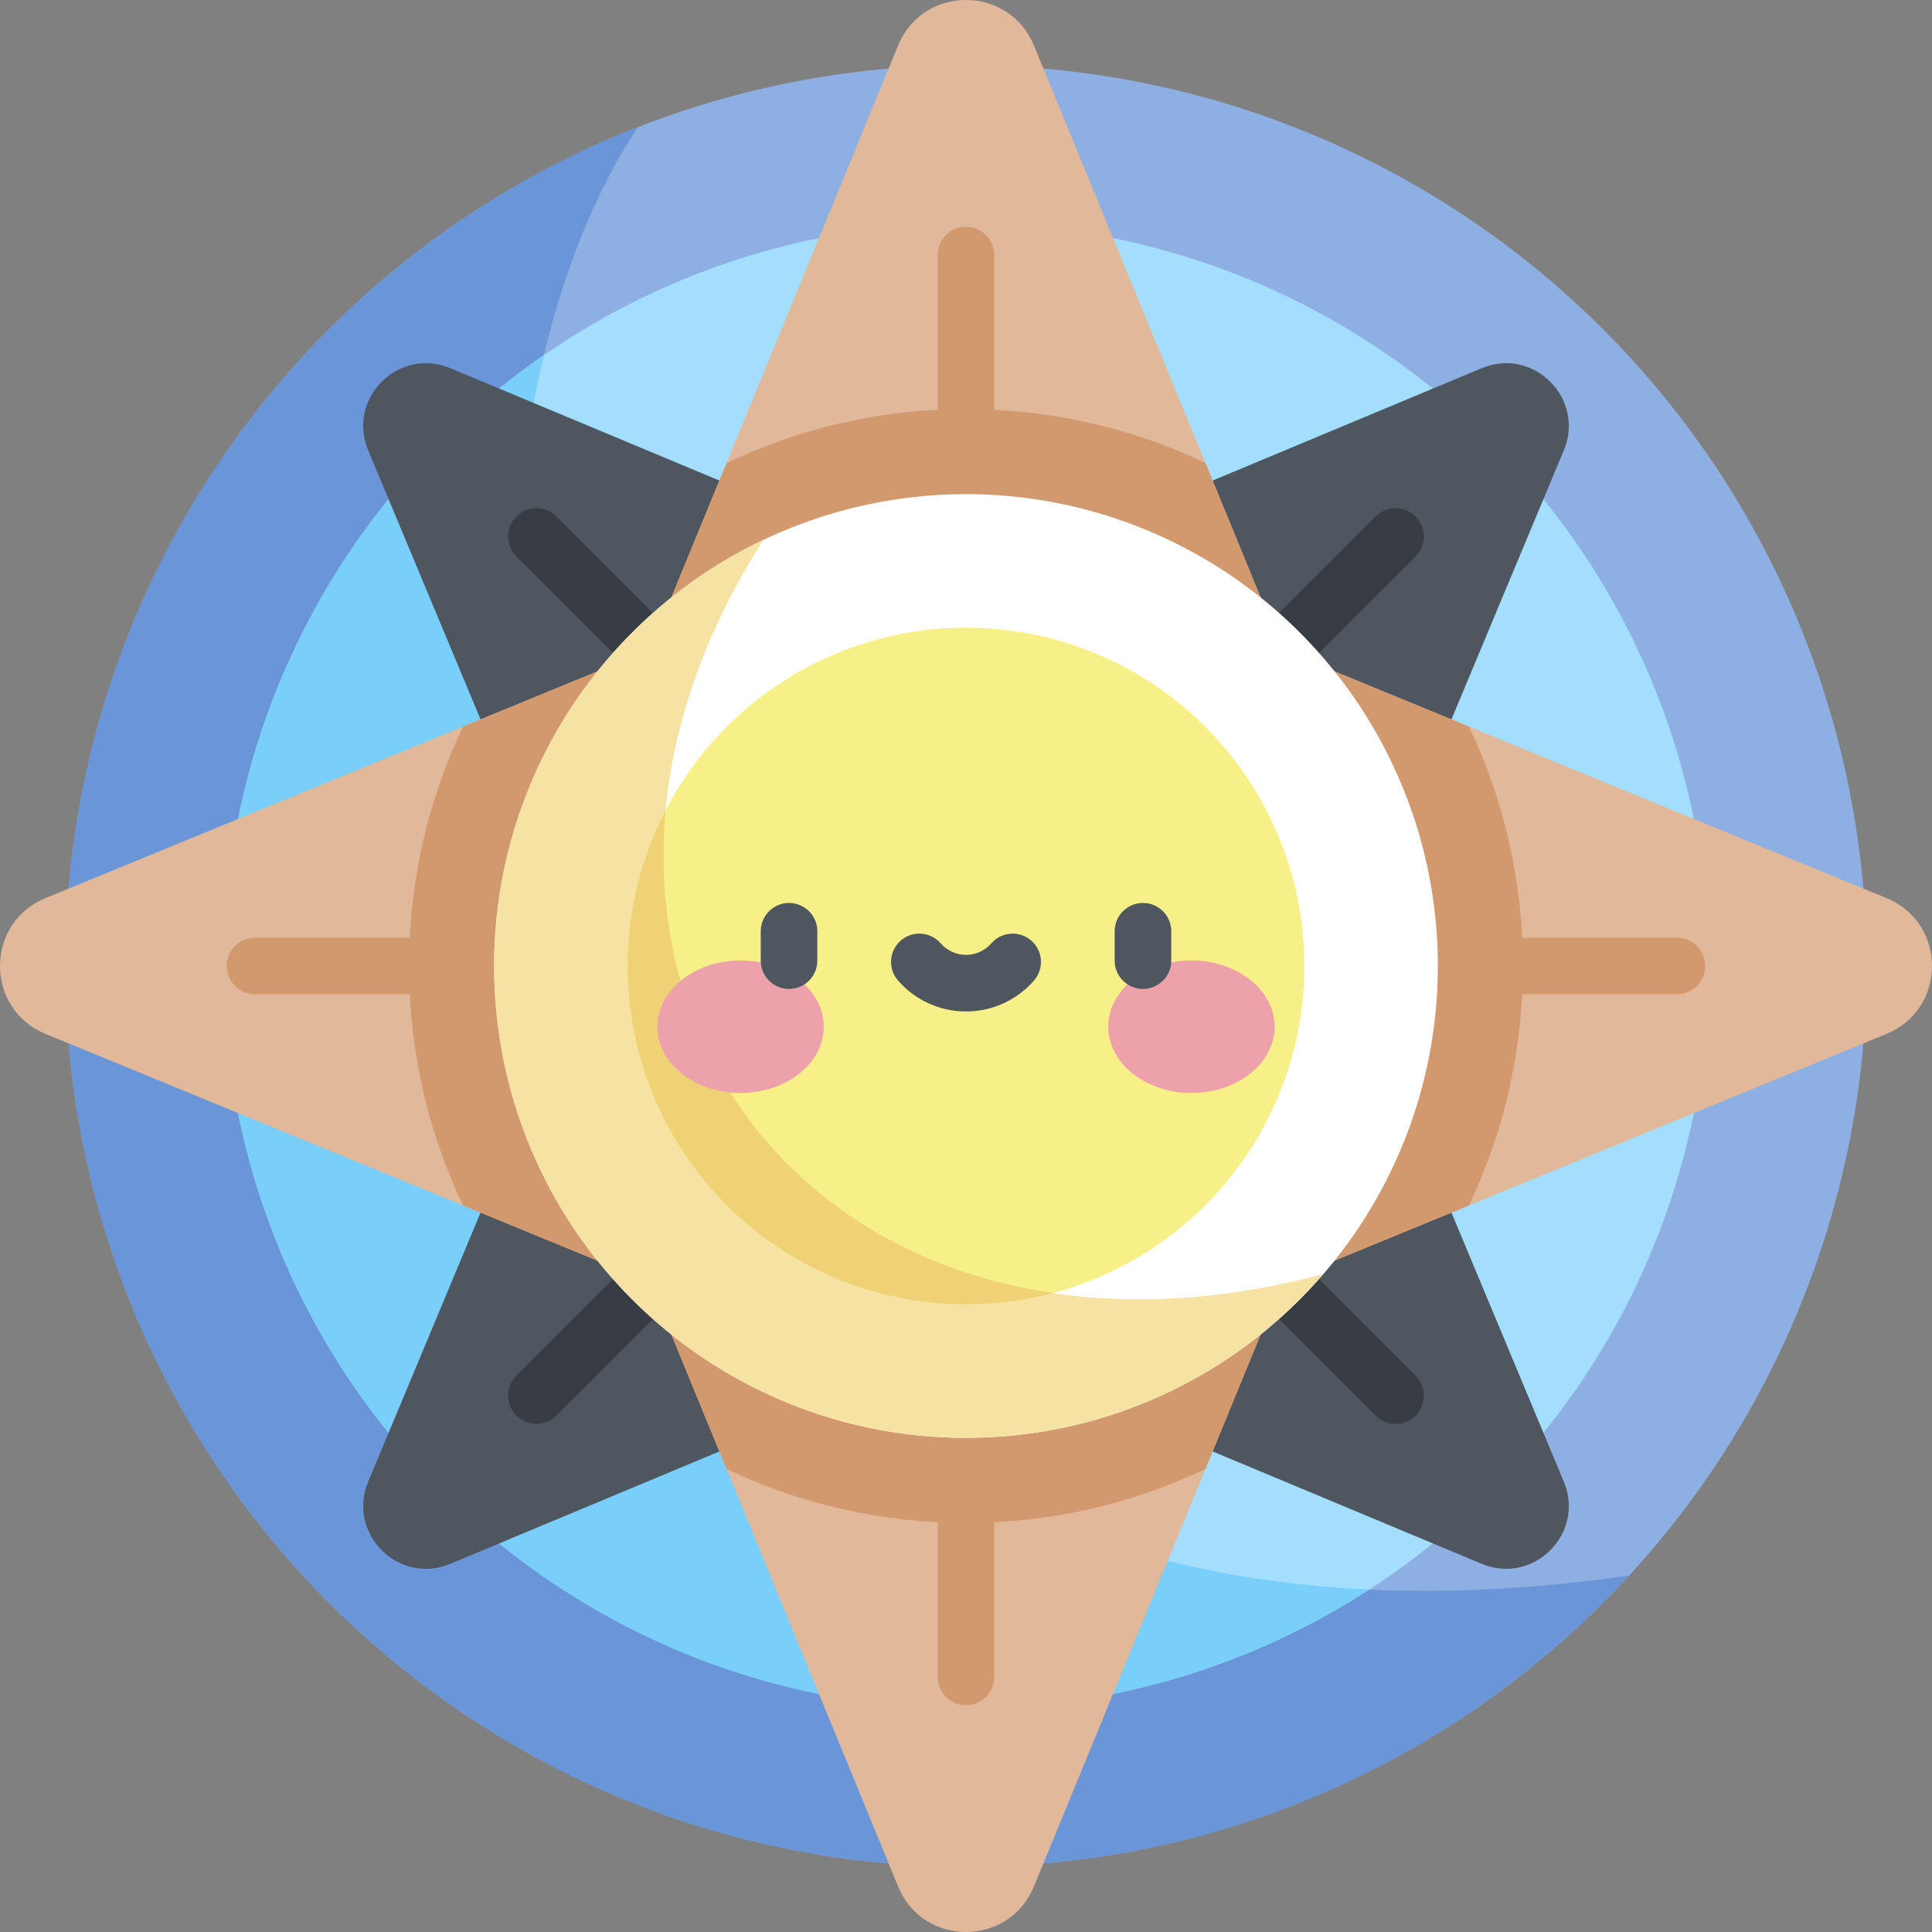 <svg id="Capa_1" enable-background="new 0 0 512 512" height="512" viewBox="0 0 512 512" width="512" xmlns="http://www.w3.org/2000/svg"><rect x="0" y="0" width="512" height="512" fill="#808080" stroke="none"/><circle cx="256" cy="256" fill="#8eafe2" r="238.703"/><path d="m169.118 33.609c-88.869 34.745-151.821 121.213-151.821 222.391 0 131.832 106.871 238.703 238.703 238.703 69.522 0 132.093-29.73 175.719-77.159-300.387 43.432-336.512-272.958-262.601-383.935z" fill="#6a96d7"/><circle cx="256" cy="256" fill="#a3defe" r="196.781"/><path d="m59.219 256c0 108.679 88.102 196.781 196.781 196.781 39.397 0 76.085-11.585 106.858-31.524-198.786-9.216-248.165-204.497-218.713-327.161-51.309 35.515-84.926 94.779-84.926 161.904z" fill="#7acefa"/><path d="m352.247 268.217 62.177-148.866c5.734-13.728-8.047-27.509-21.775-21.775l-148.866 62.177z" fill="#4e5660"/><path d="m268.217 159.753-148.866-62.177c-13.728-5.734-27.509 8.047-21.775 21.775l62.177 148.866z" fill="#4e5660"/><path d="m159.753 243.783-62.177 148.866c-5.734 13.728 8.047 27.509 21.775 21.775l148.866-62.177z" fill="#4e5660"/><path d="m243.783 352.247 148.866 62.177c13.728 5.734 27.509-8.047 21.775-21.775l-62.177-148.866z" fill="#4e5660"/><path d="m167.592 175.092c-1.919 0-3.839-.732-5.303-2.197l-25.422-25.422c-2.929-2.929-2.929-7.678 0-10.606 2.929-2.929 7.678-2.929 10.606 0l25.422 25.422c2.929 2.929 2.929 7.678 0 10.606-1.464 1.464-3.384 2.197-5.303 2.197z" fill="#383c43"/><path d="m142.17 377.33c-1.919 0-3.839-.732-5.303-2.197-2.929-2.929-2.929-7.678 0-10.606l25.422-25.422c2.929-2.929 7.678-2.929 10.606 0 2.929 2.929 2.929 7.678 0 10.606l-25.422 25.422c-1.464 1.465-3.384 2.197-5.303 2.197z" fill="#383c43"/><path d="m369.83 377.33c-1.92 0-3.839-.732-5.303-2.197l-25.422-25.422c-2.929-2.929-2.929-7.678 0-10.606 2.929-2.929 7.678-2.929 10.606 0l25.422 25.422c2.929 2.929 2.929 7.678 0 10.606-1.464 1.465-3.383 2.197-5.303 2.197z" fill="#383c43"/><path d="m344.408 175.092c-1.919 0-3.839-.732-5.303-2.197-2.929-2.929-2.929-7.678 0-10.606l25.422-25.422c2.929-2.929 7.678-2.929 10.606 0 2.929 2.929 2.929 7.678 0 10.606l-25.422 25.422c-1.464 1.464-3.383 2.197-5.303 2.197z" fill="#383c43"/><path d="m345.666 186.534-71.665-174.467c-6.609-16.089-29.394-16.089-36.003 0l-71.665 174.467z" fill="#e1b89a"/><path d="m192.55 122.711-26.216 63.823h179.332l-26.216-63.823c-19.222-9.167-40.735-14.303-63.45-14.303s-44.228 5.136-63.45 14.303z" fill="#d2996f"/><path d="m186.534 166.334-174.467 71.665c-16.089 6.609-16.089 29.394 0 36.003l174.467 71.665z" fill="#e1b89a"/><path d="m108.407 256c0 22.715 5.137 44.228 14.303 63.45l63.823 26.216v-179.332l-63.823 26.216c-9.166 19.222-14.303 40.735-14.303 63.45z" fill="#d2996f"/><path d="m166.334 325.466 71.665 174.467c6.609 16.089 29.394 16.089 36.003 0l71.665-174.467z" fill="#e1b89a"/><path d="m192.55 389.289c19.222 9.167 40.735 14.303 63.45 14.303s44.228-5.137 63.45-14.303l26.216-63.823h-179.332z" fill="#d2996f"/><path d="m325.466 345.666 174.467-71.665c16.089-6.609 16.089-29.394 0-36.003l-174.467-71.665z" fill="#e1b89a"/><g fill="#d2996f"><path d="m325.466 345.666 63.823-26.216c9.167-19.222 14.303-40.735 14.303-63.45s-5.137-44.228-14.303-63.45l-63.823-26.216z"/><path d="m256 138.458c-4.142 0-7.5-3.358-7.5-7.5v-63.367c0-4.142 3.358-7.5 7.5-7.5s7.5 3.358 7.5 7.5v63.368c0 4.142-3.358 7.499-7.5 7.499z"/><path d="m130.958 263.5h-63.367c-4.142 0-7.5-3.358-7.5-7.5s3.358-7.5 7.5-7.5h63.368c4.142 0 7.5 3.358 7.5 7.5-.001 4.142-3.358 7.5-7.501 7.5z"/><path d="m256 451.909c-4.142 0-7.5-3.358-7.5-7.5v-63.368c0-4.142 3.358-7.5 7.5-7.5s7.5 3.358 7.5 7.5v63.368c0 4.142-3.358 7.5-7.5 7.5z"/><path d="m444.409 263.5h-63.368c-4.142 0-7.5-3.358-7.5-7.5s3.358-7.5 7.5-7.5h63.368c4.142 0 7.5 3.358 7.5 7.5s-3.358 7.5-7.5 7.5z"/></g><circle cx="256" cy="256" fill="#fff" r="125.042"/><path d="m350.64 337.672c-137.153 36.268-220.347-82.185-148.32-194.623-42.193 20.089-71.361 63.108-71.361 112.951 0 69.059 55.982 125.042 125.041 125.042 37.83 0 71.71-16.824 94.64-43.37z" fill="#f6e3a3"/><circle cx="256" cy="256" fill="#f7ef87" r="89.666"/><path d="m176.408 214.721c-6.423 12.359-10.074 26.389-10.074 41.279 0 49.521 40.145 89.666 89.666 89.666 7.951 0 15.656-1.047 22.996-2.99-67.253-9.959-108.559-63.904-102.588-127.955z" fill="#efd176"/><ellipse cx="196.255" cy="272.089" fill="#eda1ab" rx="22.045" ry="17.555"/><ellipse cx="315.745" cy="272.089" fill="#eda1ab" rx="22.045" ry="17.555"/><path d="m209.103 262.076c-4.142 0-7.5-3.358-7.5-7.5v-7.785c0-4.142 3.358-7.5 7.5-7.5s7.5 3.358 7.5 7.5v7.785c0 4.142-3.358 7.5-7.5 7.5z" fill="#4e5660"/><path d="m302.897 262.076c-4.142 0-7.5-3.358-7.5-7.5v-7.785c0-4.142 3.358-7.5 7.5-7.5s7.5 3.358 7.5 7.5v7.785c0 4.142-3.357 7.5-7.5 7.5z" fill="#4e5660"/><path d="m256 268.054c-6.907 0-13.474-2.991-18.019-8.205-2.721-3.123-2.396-7.86.727-10.582 3.123-2.721 7.86-2.395 10.582.727 1.695 1.945 4.141 3.061 6.71 3.061s5.015-1.115 6.71-3.061c2.722-3.124 7.458-3.447 10.582-.727 3.123 2.722 3.448 7.459.727 10.582-4.545 5.214-11.112 8.205-18.019 8.205z" fill="#4e5660"/></svg>